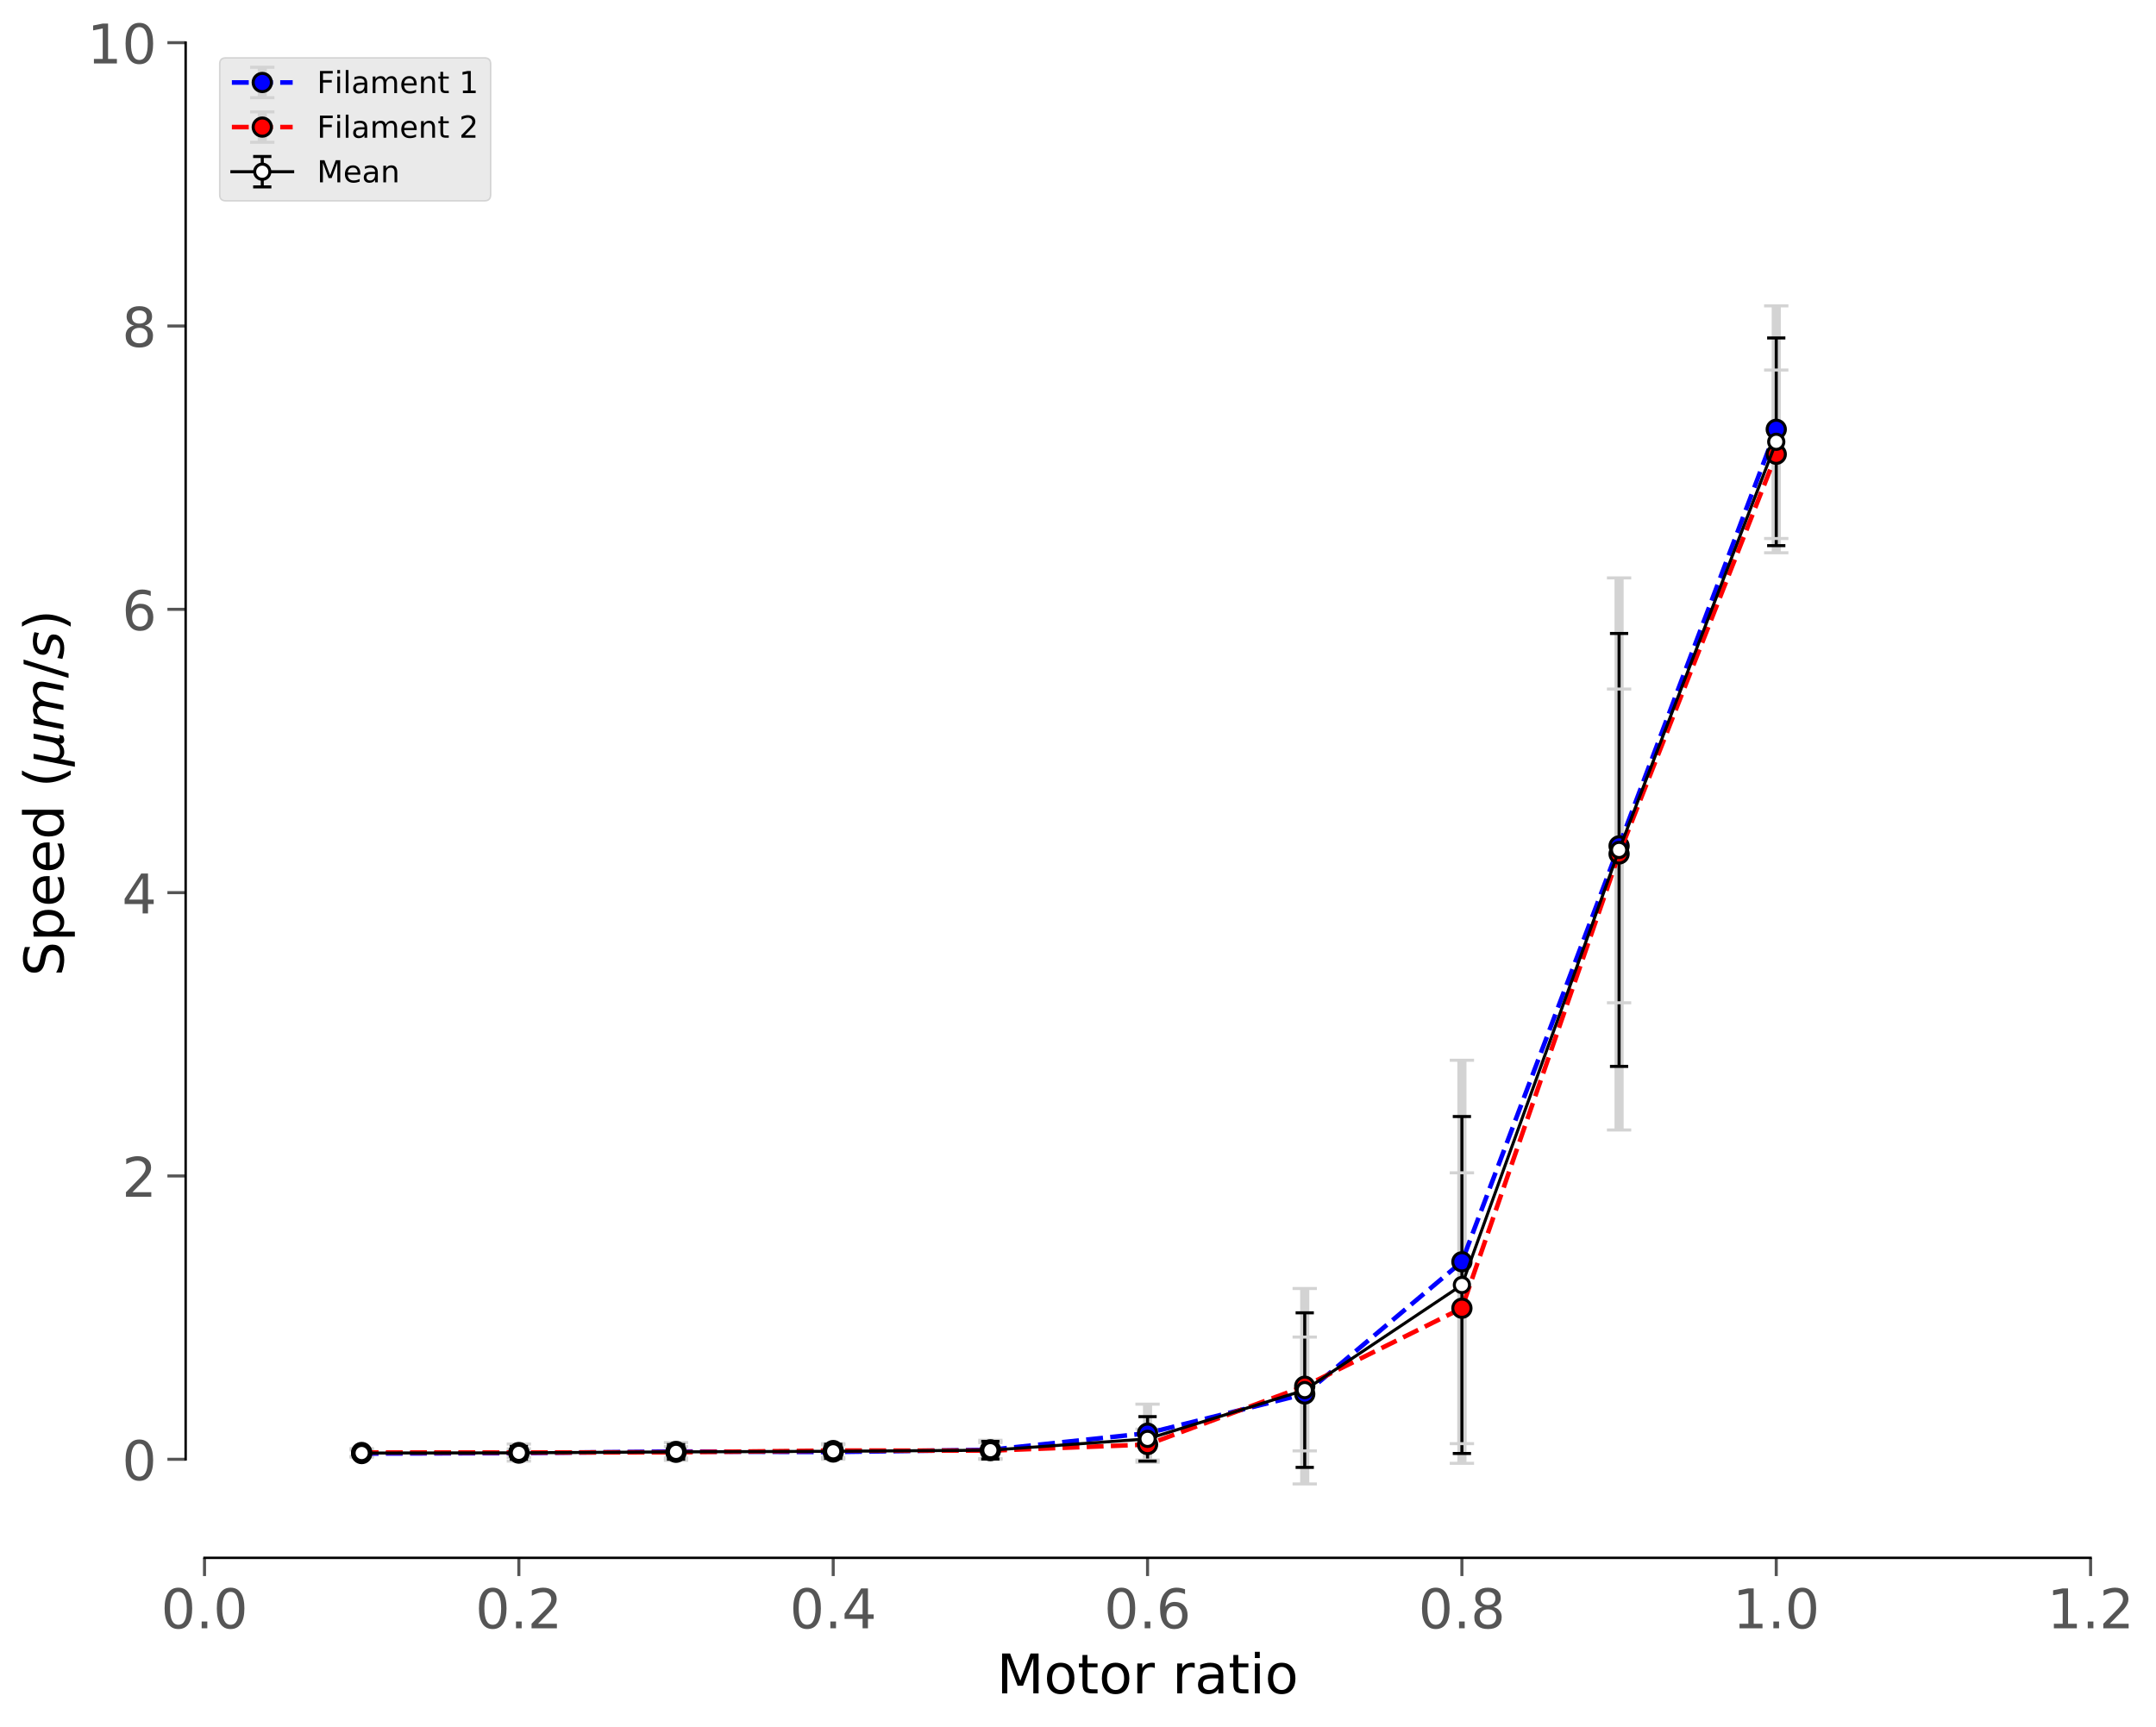 <?xml version="1.0" encoding="utf-8" standalone="no"?>
<!DOCTYPE svg PUBLIC "-//W3C//DTD SVG 1.1//EN"
  "http://www.w3.org/Graphics/SVG/1.1/DTD/svg11.dtd">
<!-- Created with matplotlib (https://matplotlib.org/) -->
<svg height="568.067pt" version="1.1" viewBox="0 0 709.164 568.067" width="709.164pt" xmlns="http://www.w3.org/2000/svg" xmlns:xlink="http://www.w3.org/1999/xlink">
 <defs>
  <style type="text/css">
*{stroke-linecap:butt;stroke-linejoin:round;}
  </style>
 </defs>
 <g id="figure_1">
  <g id="patch_1">
   <path d="M 0 568.067 
L 709.164 568.067 
L 709.164 0 
L 0 0 
z
" style="fill:#ffffff;"/>
  </g>
  <g id="axes_1">
   <g id="patch_2">
    <path d="M 67.269 507.59 
L 687.651 507.59 
L 687.651 14.039 
L 67.269 14.039 
z
" style="fill:#ffffff;"/>
   </g>
   <g id="matplotlib.axis_1">
    <g id="xtick_1">
     <g id="line2d_1">
      <defs>
       <path d="M 0 0 
L 0 6 
" id="m940e27bf1f" style="stroke:#555555;"/>
      </defs>
      <g>
       <use style="fill:#555555;stroke:#555555;" x="67.269" xlink:href="#m940e27bf1f" y="512.525"/>
      </g>
     </g>
     <g id="text_1">
      <!-- 0.0 -->
      <defs>
       <path d="M 31.781 66.406 
Q 24.172 66.406 20.328 58.906 
Q 16.5 51.422 16.5 36.375 
Q 16.5 21.391 20.328 13.891 
Q 24.172 6.391 31.781 6.391 
Q 39.453 6.391 43.281 13.891 
Q 47.125 21.391 47.125 36.375 
Q 47.125 51.422 43.281 58.906 
Q 39.453 66.406 31.781 66.406 
z
M 31.781 74.219 
Q 44.047 74.219 50.516 64.516 
Q 56.984 54.828 56.984 36.375 
Q 56.984 17.969 50.516 8.266 
Q 44.047 -1.422 31.781 -1.422 
Q 19.531 -1.422 13.062 8.266 
Q 6.594 17.969 6.594 36.375 
Q 6.594 54.828 13.062 64.516 
Q 19.531 74.219 31.781 74.219 
z
" id="DejaVuSans-48"/>
       <path d="M 10.688 12.406 
L 21 12.406 
L 21 0 
L 10.688 0 
z
" id="DejaVuSans-46"/>
      </defs>
      <g style="fill:#555555;" transform="translate(52.956 535.702)scale(0.18 -0.18)">
       <use xlink:href="#DejaVuSans-48"/>
       <use x="63.623" xlink:href="#DejaVuSans-46"/>
       <use x="95.41" xlink:href="#DejaVuSans-48"/>
      </g>
     </g>
    </g>
    <g id="xtick_2">
     <g id="line2d_2">
      <g>
       <use style="fill:#555555;stroke:#555555;" x="170.666" xlink:href="#m940e27bf1f" y="512.525"/>
      </g>
     </g>
     <g id="text_2">
      <!-- 0.2 -->
      <defs>
       <path d="M 19.188 8.297 
L 53.609 8.297 
L 53.609 0 
L 7.328 0 
L 7.328 8.297 
Q 12.938 14.109 22.625 23.891 
Q 32.328 33.688 34.812 36.531 
Q 39.547 41.844 41.422 45.531 
Q 43.312 49.219 43.312 52.781 
Q 43.312 58.594 39.234 62.25 
Q 35.156 65.922 28.609 65.922 
Q 23.969 65.922 18.812 64.312 
Q 13.672 62.703 7.812 59.422 
L 7.812 69.391 
Q 13.766 71.781 18.938 73 
Q 24.125 74.219 28.422 74.219 
Q 39.75 74.219 46.484 68.547 
Q 53.219 62.891 53.219 53.422 
Q 53.219 48.922 51.531 44.891 
Q 49.859 40.875 45.406 35.406 
Q 44.188 33.984 37.641 27.219 
Q 31.109 20.453 19.188 8.297 
z
" id="DejaVuSans-50"/>
      </defs>
      <g style="fill:#555555;" transform="translate(156.353 535.702)scale(0.18 -0.18)">
       <use xlink:href="#DejaVuSans-48"/>
       <use x="63.623" xlink:href="#DejaVuSans-46"/>
       <use x="95.41" xlink:href="#DejaVuSans-50"/>
      </g>
     </g>
    </g>
    <g id="xtick_3">
     <g id="line2d_3">
      <g>
       <use style="fill:#555555;stroke:#555555;" x="274.063" xlink:href="#m940e27bf1f" y="512.525"/>
      </g>
     </g>
     <g id="text_3">
      <!-- 0.4 -->
      <defs>
       <path d="M 37.797 64.312 
L 12.891 25.391 
L 37.797 25.391 
z
M 35.203 72.906 
L 47.609 72.906 
L 47.609 25.391 
L 58.016 25.391 
L 58.016 17.188 
L 47.609 17.188 
L 47.609 0 
L 37.797 0 
L 37.797 17.188 
L 4.891 17.188 
L 4.891 26.703 
z
" id="DejaVuSans-52"/>
      </defs>
      <g style="fill:#555555;" transform="translate(259.75 535.702)scale(0.18 -0.18)">
       <use xlink:href="#DejaVuSans-48"/>
       <use x="63.623" xlink:href="#DejaVuSans-46"/>
       <use x="95.41" xlink:href="#DejaVuSans-52"/>
      </g>
     </g>
    </g>
    <g id="xtick_4">
     <g id="line2d_4">
      <g>
       <use style="fill:#555555;stroke:#555555;" x="377.46" xlink:href="#m940e27bf1f" y="512.525"/>
      </g>
     </g>
     <g id="text_4">
      <!-- 0.6 -->
      <defs>
       <path d="M 33.016 40.375 
Q 26.375 40.375 22.484 35.828 
Q 18.609 31.297 18.609 23.391 
Q 18.609 15.531 22.484 10.953 
Q 26.375 6.391 33.016 6.391 
Q 39.656 6.391 43.531 10.953 
Q 47.406 15.531 47.406 23.391 
Q 47.406 31.297 43.531 35.828 
Q 39.656 40.375 33.016 40.375 
z
M 52.594 71.297 
L 52.594 62.312 
Q 48.875 64.062 45.094 64.984 
Q 41.312 65.922 37.594 65.922 
Q 27.828 65.922 22.672 59.328 
Q 17.531 52.734 16.797 39.406 
Q 19.672 43.656 24.016 45.922 
Q 28.375 48.188 33.594 48.188 
Q 44.578 48.188 50.953 41.516 
Q 57.328 34.859 57.328 23.391 
Q 57.328 12.156 50.688 5.359 
Q 44.047 -1.422 33.016 -1.422 
Q 20.359 -1.422 13.672 8.266 
Q 6.984 17.969 6.984 36.375 
Q 6.984 53.656 15.188 63.938 
Q 23.391 74.219 37.203 74.219 
Q 40.922 74.219 44.703 73.484 
Q 48.484 72.75 52.594 71.297 
z
" id="DejaVuSans-54"/>
      </defs>
      <g style="fill:#555555;" transform="translate(363.147 535.702)scale(0.18 -0.18)">
       <use xlink:href="#DejaVuSans-48"/>
       <use x="63.623" xlink:href="#DejaVuSans-46"/>
       <use x="95.41" xlink:href="#DejaVuSans-54"/>
      </g>
     </g>
    </g>
    <g id="xtick_5">
     <g id="line2d_5">
      <g>
       <use style="fill:#555555;stroke:#555555;" x="480.857" xlink:href="#m940e27bf1f" y="512.525"/>
      </g>
     </g>
     <g id="text_5">
      <!-- 0.8 -->
      <defs>
       <path d="M 31.781 34.625 
Q 24.75 34.625 20.719 30.859 
Q 16.703 27.094 16.703 20.516 
Q 16.703 13.922 20.719 10.156 
Q 24.75 6.391 31.781 6.391 
Q 38.812 6.391 42.859 10.172 
Q 46.922 13.969 46.922 20.516 
Q 46.922 27.094 42.891 30.859 
Q 38.875 34.625 31.781 34.625 
z
M 21.922 38.812 
Q 15.578 40.375 12.031 44.719 
Q 8.5 49.078 8.5 55.328 
Q 8.5 64.062 14.719 69.141 
Q 20.953 74.219 31.781 74.219 
Q 42.672 74.219 48.875 69.141 
Q 55.078 64.062 55.078 55.328 
Q 55.078 49.078 51.531 44.719 
Q 48 40.375 41.703 38.812 
Q 48.828 37.156 52.797 32.312 
Q 56.781 27.484 56.781 20.516 
Q 56.781 9.906 50.312 4.234 
Q 43.844 -1.422 31.781 -1.422 
Q 19.734 -1.422 13.25 4.234 
Q 6.781 9.906 6.781 20.516 
Q 6.781 27.484 10.781 32.312 
Q 14.797 37.156 21.922 38.812 
z
M 18.312 54.391 
Q 18.312 48.734 21.844 45.562 
Q 25.391 42.391 31.781 42.391 
Q 38.141 42.391 41.719 45.562 
Q 45.312 48.734 45.312 54.391 
Q 45.312 60.062 41.719 63.234 
Q 38.141 66.406 31.781 66.406 
Q 25.391 66.406 21.844 63.234 
Q 18.312 60.062 18.312 54.391 
z
" id="DejaVuSans-56"/>
      </defs>
      <g style="fill:#555555;" transform="translate(466.544 535.702)scale(0.18 -0.18)">
       <use xlink:href="#DejaVuSans-48"/>
       <use x="63.623" xlink:href="#DejaVuSans-46"/>
       <use x="95.41" xlink:href="#DejaVuSans-56"/>
      </g>
     </g>
    </g>
    <g id="xtick_6">
     <g id="line2d_6">
      <g>
       <use style="fill:#555555;stroke:#555555;" x="584.254" xlink:href="#m940e27bf1f" y="512.525"/>
      </g>
     </g>
     <g id="text_6">
      <!-- 1.0 -->
      <defs>
       <path d="M 12.406 8.297 
L 28.516 8.297 
L 28.516 63.922 
L 10.984 60.406 
L 10.984 69.391 
L 28.422 72.906 
L 38.281 72.906 
L 38.281 8.297 
L 54.391 8.297 
L 54.391 0 
L 12.406 0 
z
" id="DejaVuSans-49"/>
      </defs>
      <g style="fill:#555555;" transform="translate(569.941 535.702)scale(0.18 -0.18)">
       <use xlink:href="#DejaVuSans-49"/>
       <use x="63.623" xlink:href="#DejaVuSans-46"/>
       <use x="95.41" xlink:href="#DejaVuSans-48"/>
      </g>
     </g>
    </g>
    <g id="xtick_7">
     <g id="line2d_7">
      <g>
       <use style="fill:#555555;stroke:#555555;" x="687.651" xlink:href="#m940e27bf1f" y="512.525"/>
      </g>
     </g>
     <g id="text_7">
      <!-- 1.2 -->
      <g style="fill:#555555;" transform="translate(673.339 535.702)scale(0.18 -0.18)">
       <use xlink:href="#DejaVuSans-49"/>
       <use x="63.623" xlink:href="#DejaVuSans-46"/>
       <use x="95.41" xlink:href="#DejaVuSans-50"/>
      </g>
     </g>
    </g>
    <g id="text_8">
     <!-- Motor ratio -->
     <defs>
      <path d="M 9.812 72.906 
L 24.516 72.906 
L 43.109 23.297 
L 61.812 72.906 
L 76.516 72.906 
L 76.516 0 
L 66.891 0 
L 66.891 64.016 
L 48.094 14.016 
L 38.188 14.016 
L 19.391 64.016 
L 19.391 0 
L 9.812 0 
z
" id="DejaVuSans-77"/>
      <path d="M 30.609 48.391 
Q 23.391 48.391 19.188 42.75 
Q 14.984 37.109 14.984 27.297 
Q 14.984 17.484 19.156 11.844 
Q 23.344 6.203 30.609 6.203 
Q 37.797 6.203 41.984 11.859 
Q 46.188 17.531 46.188 27.297 
Q 46.188 37.016 41.984 42.703 
Q 37.797 48.391 30.609 48.391 
z
M 30.609 56 
Q 42.328 56 49.016 48.375 
Q 55.719 40.766 55.719 27.297 
Q 55.719 13.875 49.016 6.219 
Q 42.328 -1.422 30.609 -1.422 
Q 18.844 -1.422 12.172 6.219 
Q 5.516 13.875 5.516 27.297 
Q 5.516 40.766 12.172 48.375 
Q 18.844 56 30.609 56 
z
" id="DejaVuSans-111"/>
      <path d="M 18.312 70.219 
L 18.312 54.688 
L 36.812 54.688 
L 36.812 47.703 
L 18.312 47.703 
L 18.312 18.016 
Q 18.312 11.328 20.141 9.422 
Q 21.969 7.516 27.594 7.516 
L 36.812 7.516 
L 36.812 0 
L 27.594 0 
Q 17.188 0 13.234 3.875 
Q 9.281 7.766 9.281 18.016 
L 9.281 47.703 
L 2.688 47.703 
L 2.688 54.688 
L 9.281 54.688 
L 9.281 70.219 
z
" id="DejaVuSans-116"/>
      <path d="M 41.109 46.297 
Q 39.594 47.172 37.812 47.578 
Q 36.031 48 33.891 48 
Q 26.266 48 22.188 43.047 
Q 18.109 38.094 18.109 28.812 
L 18.109 0 
L 9.078 0 
L 9.078 54.688 
L 18.109 54.688 
L 18.109 46.188 
Q 20.953 51.172 25.484 53.578 
Q 30.031 56 36.531 56 
Q 37.453 56 38.578 55.875 
Q 39.703 55.766 41.062 55.516 
z
" id="DejaVuSans-114"/>
      <path id="DejaVuSans-32"/>
      <path d="M 34.281 27.484 
Q 23.391 27.484 19.188 25 
Q 14.984 22.516 14.984 16.5 
Q 14.984 11.719 18.141 8.906 
Q 21.297 6.109 26.703 6.109 
Q 34.188 6.109 38.703 11.406 
Q 43.219 16.703 43.219 25.484 
L 43.219 27.484 
z
M 52.203 31.203 
L 52.203 0 
L 43.219 0 
L 43.219 8.297 
Q 40.141 3.328 35.547 0.953 
Q 30.953 -1.422 24.312 -1.422 
Q 15.922 -1.422 10.953 3.297 
Q 6 8.016 6 15.922 
Q 6 25.141 12.172 29.828 
Q 18.359 34.516 30.609 34.516 
L 43.219 34.516 
L 43.219 35.406 
Q 43.219 41.609 39.141 45 
Q 35.062 48.391 27.688 48.391 
Q 23 48.391 18.547 47.266 
Q 14.109 46.141 10.016 43.891 
L 10.016 52.203 
Q 14.938 54.109 19.578 55.047 
Q 24.219 56 28.609 56 
Q 40.484 56 46.344 49.844 
Q 52.203 43.703 52.203 31.203 
z
" id="DejaVuSans-97"/>
      <path d="M 9.422 54.688 
L 18.406 54.688 
L 18.406 0 
L 9.422 0 
z
M 9.422 75.984 
L 18.406 75.984 
L 18.406 64.594 
L 9.422 64.594 
z
" id="DejaVuSans-105"/>
     </defs>
     <g transform="translate(327.842 557.123)scale(0.18 -0.18)">
      <use xlink:href="#DejaVuSans-77"/>
      <use x="86.279" xlink:href="#DejaVuSans-111"/>
      <use x="147.461" xlink:href="#DejaVuSans-116"/>
      <use x="186.67" xlink:href="#DejaVuSans-111"/>
      <use x="247.852" xlink:href="#DejaVuSans-114"/>
      <use x="288.965" xlink:href="#DejaVuSans-32"/>
      <use x="320.752" xlink:href="#DejaVuSans-114"/>
      <use x="361.865" xlink:href="#DejaVuSans-97"/>
      <use x="423.145" xlink:href="#DejaVuSans-116"/>
      <use x="462.354" xlink:href="#DejaVuSans-105"/>
      <use x="490.137" xlink:href="#DejaVuSans-111"/>
     </g>
    </g>
   </g>
   <g id="matplotlib.axis_2">
    <g id="ytick_1">
     <g id="line2d_8">
      <defs>
       <path d="M 0 0 
L -6 0 
" id="m6c052125c8" style="stroke:#555555;"/>
      </defs>
      <g>
       <use style="fill:#555555;stroke:#555555;" x="61.065" xlink:href="#m6c052125c8" y="480.112"/>
      </g>
     </g>
     <g id="text_9">
      <!-- 0 -->
      <g style="fill:#555555;" transform="translate(40.112 486.951)scale(0.18 -0.18)">
       <use xlink:href="#DejaVuSans-48"/>
      </g>
     </g>
    </g>
    <g id="ytick_2">
     <g id="line2d_9">
      <g>
       <use style="fill:#555555;stroke:#555555;" x="61.065" xlink:href="#m6c052125c8" y="386.898"/>
      </g>
     </g>
     <g id="text_10">
      <!-- 2 -->
      <g style="fill:#555555;" transform="translate(40.112 393.736)scale(0.18 -0.18)">
       <use xlink:href="#DejaVuSans-50"/>
      </g>
     </g>
    </g>
    <g id="ytick_3">
     <g id="line2d_10">
      <g>
       <use style="fill:#555555;stroke:#555555;" x="61.065" xlink:href="#m6c052125c8" y="293.683"/>
      </g>
     </g>
     <g id="text_11">
      <!-- 4 -->
      <g style="fill:#555555;" transform="translate(40.112 300.521)scale(0.18 -0.18)">
       <use xlink:href="#DejaVuSans-52"/>
      </g>
     </g>
    </g>
    <g id="ytick_4">
     <g id="line2d_11">
      <g>
       <use style="fill:#555555;stroke:#555555;" x="61.065" xlink:href="#m6c052125c8" y="200.468"/>
      </g>
     </g>
     <g id="text_12">
      <!-- 6 -->
      <g style="fill:#555555;" transform="translate(40.112 207.307)scale(0.18 -0.18)">
       <use xlink:href="#DejaVuSans-54"/>
      </g>
     </g>
    </g>
    <g id="ytick_5">
     <g id="line2d_12">
      <g>
       <use style="fill:#555555;stroke:#555555;" x="61.065" xlink:href="#m6c052125c8" y="107.253"/>
      </g>
     </g>
     <g id="text_13">
      <!-- 8 -->
      <g style="fill:#555555;" transform="translate(40.112 114.092)scale(0.18 -0.18)">
       <use xlink:href="#DejaVuSans-56"/>
      </g>
     </g>
    </g>
    <g id="ytick_6">
     <g id="line2d_13">
      <g>
       <use style="fill:#555555;stroke:#555555;" x="61.065" xlink:href="#m6c052125c8" y="14.039"/>
      </g>
     </g>
     <g id="text_14">
      <!-- 10 -->
      <g style="fill:#555555;" transform="translate(28.66 20.877)scale(0.18 -0.18)">
       <use xlink:href="#DejaVuSans-49"/>
       <use x="63.623" xlink:href="#DejaVuSans-48"/>
      </g>
     </g>
    </g>
    <g id="text_15">
     <!-- Speed ($\mu m/s$) -->
     <defs>
      <path d="M 53.516 70.516 
L 53.516 60.891 
Q 47.906 63.578 42.922 64.891 
Q 37.938 66.219 33.297 66.219 
Q 25.25 66.219 20.875 63.094 
Q 16.5 59.969 16.5 54.203 
Q 16.5 49.359 19.406 46.891 
Q 22.312 44.438 30.422 42.922 
L 36.375 41.703 
Q 47.406 39.594 52.656 34.297 
Q 57.906 29 57.906 20.125 
Q 57.906 9.516 50.797 4.047 
Q 43.703 -1.422 29.984 -1.422 
Q 24.812 -1.422 18.969 -0.25 
Q 13.141 0.922 6.891 3.219 
L 6.891 13.375 
Q 12.891 10.016 18.656 8.297 
Q 24.422 6.594 29.984 6.594 
Q 38.422 6.594 43.016 9.906 
Q 47.609 13.234 47.609 19.391 
Q 47.609 24.75 44.312 27.781 
Q 41.016 30.812 33.5 32.328 
L 27.484 33.5 
Q 16.453 35.688 11.516 40.375 
Q 6.594 45.062 6.594 53.422 
Q 6.594 63.094 13.406 68.656 
Q 20.219 74.219 32.172 74.219 
Q 37.312 74.219 42.625 73.281 
Q 47.953 72.359 53.516 70.516 
z
" id="DejaVuSans-83"/>
      <path d="M 18.109 8.203 
L 18.109 -20.797 
L 9.078 -20.797 
L 9.078 54.688 
L 18.109 54.688 
L 18.109 46.391 
Q 20.953 51.266 25.266 53.625 
Q 29.594 56 35.594 56 
Q 45.562 56 51.781 48.094 
Q 58.016 40.188 58.016 27.297 
Q 58.016 14.406 51.781 6.484 
Q 45.562 -1.422 35.594 -1.422 
Q 29.594 -1.422 25.266 0.953 
Q 20.953 3.328 18.109 8.203 
z
M 48.688 27.297 
Q 48.688 37.203 44.609 42.844 
Q 40.531 48.484 33.406 48.484 
Q 26.266 48.484 22.188 42.844 
Q 18.109 37.203 18.109 27.297 
Q 18.109 17.391 22.188 11.75 
Q 26.266 6.109 33.406 6.109 
Q 40.531 6.109 44.609 11.75 
Q 48.688 17.391 48.688 27.297 
z
" id="DejaVuSans-112"/>
      <path d="M 56.203 29.594 
L 56.203 25.203 
L 14.891 25.203 
Q 15.484 15.922 20.484 11.062 
Q 25.484 6.203 34.422 6.203 
Q 39.594 6.203 44.453 7.469 
Q 49.312 8.734 54.109 11.281 
L 54.109 2.781 
Q 49.266 0.734 44.188 -0.344 
Q 39.109 -1.422 33.891 -1.422 
Q 20.797 -1.422 13.156 6.188 
Q 5.516 13.812 5.516 26.812 
Q 5.516 40.234 12.766 48.109 
Q 20.016 56 32.328 56 
Q 43.359 56 49.781 48.891 
Q 56.203 41.797 56.203 29.594 
z
M 47.219 32.234 
Q 47.125 39.594 43.094 43.984 
Q 39.062 48.391 32.422 48.391 
Q 24.906 48.391 20.391 44.141 
Q 15.875 39.891 15.188 32.172 
z
" id="DejaVuSans-101"/>
      <path d="M 45.406 46.391 
L 45.406 75.984 
L 54.391 75.984 
L 54.391 0 
L 45.406 0 
L 45.406 8.203 
Q 42.578 3.328 38.25 0.953 
Q 33.938 -1.422 27.875 -1.422 
Q 17.969 -1.422 11.734 6.484 
Q 5.516 14.406 5.516 27.297 
Q 5.516 40.188 11.734 48.094 
Q 17.969 56 27.875 56 
Q 33.938 56 38.25 53.625 
Q 42.578 51.266 45.406 46.391 
z
M 14.797 27.297 
Q 14.797 17.391 18.875 11.75 
Q 22.953 6.109 30.078 6.109 
Q 37.203 6.109 41.297 11.75 
Q 45.406 17.391 45.406 27.297 
Q 45.406 37.203 41.297 42.844 
Q 37.203 48.484 30.078 48.484 
Q 22.953 48.484 18.875 42.844 
Q 14.797 37.203 14.797 27.297 
z
" id="DejaVuSans-100"/>
      <path d="M 31 75.875 
Q 24.469 64.656 21.281 53.656 
Q 18.109 42.672 18.109 31.391 
Q 18.109 20.125 21.312 9.062 
Q 24.516 -2 31 -13.188 
L 23.188 -13.188 
Q 15.875 -1.703 12.234 9.375 
Q 8.594 20.453 8.594 31.391 
Q 8.594 42.281 12.203 53.312 
Q 15.828 64.359 23.188 75.875 
z
" id="DejaVuSans-40"/>
      <path d="M -1.312 -20.797 
L 13.375 54.688 
L 22.406 54.688 
L 15.766 20.656 
Q 15.578 19.625 15.422 18.359 
Q 15.281 17.094 15.281 15.828 
Q 15.281 11.281 18.141 8.828 
Q 21 6.391 26.312 6.391 
Q 33.547 6.391 37.984 10.484 
Q 42.438 14.594 44 22.797 
L 50.203 54.688 
L 59.188 54.688 
L 51.031 12.641 
Q 50.828 11.719 50.75 11.031 
Q 50.688 10.359 50.688 9.812 
Q 50.688 8.297 51.297 7.594 
Q 51.906 6.891 53.219 6.891 
Q 53.719 6.891 54.562 7.125 
Q 55.422 7.375 56.984 8.016 
L 55.609 0.781 
Q 53.469 -0.297 51.516 -0.859 
Q 49.562 -1.422 47.703 -1.422 
Q 44.484 -1.422 42.656 0.625 
Q 40.828 2.688 40.828 6.297 
Q 38.094 2.391 34.297 0.484 
Q 30.516 -1.422 25.391 -1.422 
Q 20.844 -1.422 17.453 0.672 
Q 14.062 2.781 12.984 6.203 
L 7.719 -20.797 
z
" id="DejaVuSans-Oblique-956"/>
      <path d="M 89.797 33.016 
L 83.406 0 
L 74.422 0 
L 80.719 32.719 
Q 81.109 34.812 81.297 36.328 
Q 81.5 37.844 81.5 38.922 
Q 81.5 43.312 79.047 45.75 
Q 76.609 48.188 72.219 48.188 
Q 65.672 48.188 60.547 43.281 
Q 55.422 38.375 53.906 30.516 
L 47.906 0 
L 38.922 0 
L 45.312 32.719 
Q 45.703 34.516 45.891 36.047 
Q 46.094 37.594 46.094 38.812 
Q 46.094 43.266 43.656 45.719 
Q 41.219 48.188 36.922 48.188 
Q 30.281 48.188 25.141 43.281 
Q 20.016 38.375 18.5 30.516 
L 12.5 0 
L 3.516 0 
L 14.203 54.688 
L 23.188 54.688 
L 21.484 46.188 
Q 25.141 50.984 30.047 53.484 
Q 34.969 56 40.578 56 
Q 46.531 56 50.359 52.875 
Q 54.203 49.75 54.984 44.188 
Q 59.078 49.953 64.469 52.969 
Q 69.875 56 75.875 56 
Q 82.906 56 86.734 51.953 
Q 90.578 47.906 90.578 40.484 
Q 90.578 38.875 90.375 36.938 
Q 90.188 35.016 89.797 33.016 
z
" id="DejaVuSans-Oblique-109"/>
      <path d="M 25.391 72.906 
L 33.688 72.906 
L 8.297 -9.281 
L 0 -9.281 
z
" id="DejaVuSans-47"/>
      <path d="M 50 53.078 
L 48.297 44.578 
Q 44.734 46.531 40.766 47.5 
Q 36.812 48.484 32.625 48.484 
Q 25.531 48.484 21.453 46.062 
Q 17.391 43.656 17.391 39.5 
Q 17.391 34.672 26.859 32.078 
Q 27.594 31.891 27.938 31.781 
L 30.812 30.906 
Q 39.797 28.422 42.797 25.688 
Q 45.797 22.953 45.797 18.219 
Q 45.797 9.516 38.891 4.047 
Q 31.984 -1.422 20.797 -1.422 
Q 16.453 -1.422 11.672 -0.578 
Q 6.891 0.25 1.125 2 
L 2.875 11.281 
Q 7.812 8.734 12.594 7.422 
Q 17.391 6.109 21.781 6.109 
Q 28.375 6.109 32.5 8.938 
Q 36.625 11.766 36.625 16.109 
Q 36.625 20.797 25.781 23.688 
L 24.859 23.922 
L 21.781 24.703 
Q 14.938 26.516 11.766 29.469 
Q 8.594 32.422 8.594 37.016 
Q 8.594 45.75 15.156 50.875 
Q 21.734 56 33.016 56 
Q 37.453 56 41.672 55.266 
Q 45.906 54.547 50 53.078 
z
" id="DejaVuSans-Oblique-115"/>
      <path d="M 8.016 75.875 
L 15.828 75.875 
Q 23.141 64.359 26.781 53.312 
Q 30.422 42.281 30.422 31.391 
Q 30.422 20.453 26.781 9.375 
Q 23.141 -1.703 15.828 -13.188 
L 8.016 -13.188 
Q 14.5 -2 17.703 9.062 
Q 20.906 20.125 20.906 31.391 
Q 20.906 42.672 17.703 53.656 
Q 14.5 64.656 8.016 75.875 
z
" id="DejaVuSans-41"/>
     </defs>
     <g transform="translate(20.88 321.204)rotate(-90)scale(0.18 -0.18)">
      <use transform="translate(0 0.016)" xlink:href="#DejaVuSans-83"/>
      <use transform="translate(63.477 0.016)" xlink:href="#DejaVuSans-112"/>
      <use transform="translate(126.953 0.016)" xlink:href="#DejaVuSans-101"/>
      <use transform="translate(188.477 0.016)" xlink:href="#DejaVuSans-101"/>
      <use transform="translate(250 0.016)" xlink:href="#DejaVuSans-100"/>
      <use transform="translate(313.477 0.016)" xlink:href="#DejaVuSans-32"/>
      <use transform="translate(345.264 0.016)" xlink:href="#DejaVuSans-40"/>
      <use transform="translate(384.277 0.016)" xlink:href="#DejaVuSans-Oblique-956"/>
      <use transform="translate(447.9 0.016)" xlink:href="#DejaVuSans-Oblique-109"/>
      <use transform="translate(545.312 0.016)" xlink:href="#DejaVuSans-47"/>
      <use transform="translate(579.004 0.016)" xlink:href="#DejaVuSans-Oblique-115"/>
      <use transform="translate(631.104 0.016)" xlink:href="#DejaVuSans-41"/>
     </g>
    </g>
   </g>
   <g id="LineCollection_1">
    <path clip-path="url(#p03e801aa11)" d="M 118.967 479.412 
L 118.967 477.027 
" style="fill:none;stroke:#d3d3d3;stroke-width:3;"/>
    <path clip-path="url(#p03e801aa11)" d="M 170.666 479.481 
L 170.666 476.662 
" style="fill:none;stroke:#d3d3d3;stroke-width:3;"/>
    <path clip-path="url(#p03e801aa11)" d="M 222.364 480.471 
L 222.364 474.599 
" style="fill:none;stroke:#d3d3d3;stroke-width:3;"/>
    <path clip-path="url(#p03e801aa11)" d="M 274.063 480.08 
L 274.063 475.347 
" style="fill:none;stroke:#d3d3d3;stroke-width:3;"/>
    <path clip-path="url(#p03e801aa11)" d="M 325.762 480.129 
L 325.762 473.841 
" style="fill:none;stroke:#d3d3d3;stroke-width:3;"/>
    <path clip-path="url(#p03e801aa11)" d="M 377.46 481.076 
L 377.46 461.968 
" style="fill:none;stroke:#d3d3d3;stroke-width:3;"/>
    <path clip-path="url(#p03e801aa11)" d="M 429.159 477.34 
L 429.159 439.904 
" style="fill:none;stroke:#d3d3d3;stroke-width:3;"/>
    <path clip-path="url(#p03e801aa11)" d="M 480.857 481.431 
L 480.857 348.827 
" style="fill:none;stroke:#d3d3d3;stroke-width:3;"/>
    <path clip-path="url(#p03e801aa11)" d="M 532.556 329.92 
L 532.556 226.702 
" style="fill:none;stroke:#d3d3d3;stroke-width:3;"/>
    <path clip-path="url(#p03e801aa11)" d="M 584.254 181.852 
L 584.254 100.636 
" style="fill:none;stroke:#d3d3d3;stroke-width:3;"/>
   </g>
   <g id="LineCollection_2">
    <path clip-path="url(#p03e801aa11)" d="M 118.967 479.17 
L 118.967 476.58 
" style="fill:none;stroke:#d3d3d3;stroke-width:3;"/>
    <path clip-path="url(#p03e801aa11)" d="M 170.666 480.686 
L 170.666 475.088 
" style="fill:none;stroke:#d3d3d3;stroke-width:3;"/>
    <path clip-path="url(#p03e801aa11)" d="M 222.364 479.659 
L 222.364 475.94 
" style="fill:none;stroke:#d3d3d3;stroke-width:3;"/>
    <path clip-path="url(#p03e801aa11)" d="M 274.063 479.497 
L 274.063 474.974 
" style="fill:none;stroke:#d3d3d3;stroke-width:3;"/>
    <path clip-path="url(#p03e801aa11)" d="M 325.762 479.899 
L 325.762 474.612 
" style="fill:none;stroke:#d3d3d3;stroke-width:3;"/>
    <path clip-path="url(#p03e801aa11)" d="M 377.46 480.34 
L 377.46 470.166 
" style="fill:none;stroke:#d3d3d3;stroke-width:3;"/>
    <path clip-path="url(#p03e801aa11)" d="M 429.159 488.211 
L 429.159 423.921 
" style="fill:none;stroke:#d3d3d3;stroke-width:3;"/>
    <path clip-path="url(#p03e801aa11)" d="M 480.857 474.954 
L 480.857 385.856 
" style="fill:none;stroke:#d3d3d3;stroke-width:3;"/>
    <path clip-path="url(#p03e801aa11)" d="M 532.556 371.77 
L 532.556 190.132 
" style="fill:none;stroke:#d3d3d3;stroke-width:3;"/>
    <path clip-path="url(#p03e801aa11)" d="M 584.254 177.174 
L 584.254 121.736 
" style="fill:none;stroke:#d3d3d3;stroke-width:3;"/>
   </g>
   <g id="LineCollection_3">
    <path clip-path="url(#p03e801aa11)" d="M 118.967 479.291 
L 118.967 476.803 
" style="fill:none;stroke:#000000;"/>
    <path clip-path="url(#p03e801aa11)" d="M 170.666 480.084 
L 170.666 475.875 
" style="fill:none;stroke:#000000;"/>
    <path clip-path="url(#p03e801aa11)" d="M 222.364 480.065 
L 222.364 475.27 
" style="fill:none;stroke:#000000;"/>
    <path clip-path="url(#p03e801aa11)" d="M 274.063 479.789 
L 274.063 475.16 
" style="fill:none;stroke:#000000;"/>
    <path clip-path="url(#p03e801aa11)" d="M 325.762 480.014 
L 325.762 474.227 
" style="fill:none;stroke:#000000;"/>
    <path clip-path="url(#p03e801aa11)" d="M 377.46 480.708 
L 377.46 466.067 
" style="fill:none;stroke:#000000;"/>
    <path clip-path="url(#p03e801aa11)" d="M 429.159 482.776 
L 429.159 431.913 
" style="fill:none;stroke:#000000;"/>
    <path clip-path="url(#p03e801aa11)" d="M 480.857 478.192 
L 480.857 367.341 
" style="fill:none;stroke:#000000;"/>
    <path clip-path="url(#p03e801aa11)" d="M 532.556 350.845 
L 532.556 208.417 
" style="fill:none;stroke:#000000;"/>
    <path clip-path="url(#p03e801aa11)" d="M 584.254 179.513 
L 584.254 111.186 
" style="fill:none;stroke:#000000;"/>
   </g>
   <g id="line2d_14">
    <defs>
     <path d="M 4 0 
L -4 -0 
" id="ma69750959b" style="stroke:#d3d3d3;"/>
    </defs>
    <g clip-path="url(#p03e801aa11)">
     <use style="fill:#d3d3d3;stroke:#d3d3d3;" x="118.967" xlink:href="#ma69750959b" y="479.412"/>
     <use style="fill:#d3d3d3;stroke:#d3d3d3;" x="170.666" xlink:href="#ma69750959b" y="479.481"/>
     <use style="fill:#d3d3d3;stroke:#d3d3d3;" x="222.364" xlink:href="#ma69750959b" y="480.471"/>
     <use style="fill:#d3d3d3;stroke:#d3d3d3;" x="274.063" xlink:href="#ma69750959b" y="480.08"/>
     <use style="fill:#d3d3d3;stroke:#d3d3d3;" x="325.762" xlink:href="#ma69750959b" y="480.129"/>
     <use style="fill:#d3d3d3;stroke:#d3d3d3;" x="377.46" xlink:href="#ma69750959b" y="481.076"/>
     <use style="fill:#d3d3d3;stroke:#d3d3d3;" x="429.159" xlink:href="#ma69750959b" y="477.34"/>
     <use style="fill:#d3d3d3;stroke:#d3d3d3;" x="480.857" xlink:href="#ma69750959b" y="481.431"/>
     <use style="fill:#d3d3d3;stroke:#d3d3d3;" x="532.556" xlink:href="#ma69750959b" y="329.92"/>
     <use style="fill:#d3d3d3;stroke:#d3d3d3;" x="584.254" xlink:href="#ma69750959b" y="181.852"/>
    </g>
   </g>
   <g id="line2d_15">
    <g clip-path="url(#p03e801aa11)">
     <use style="fill:#d3d3d3;stroke:#d3d3d3;" x="118.967" xlink:href="#ma69750959b" y="477.027"/>
     <use style="fill:#d3d3d3;stroke:#d3d3d3;" x="170.666" xlink:href="#ma69750959b" y="476.662"/>
     <use style="fill:#d3d3d3;stroke:#d3d3d3;" x="222.364" xlink:href="#ma69750959b" y="474.599"/>
     <use style="fill:#d3d3d3;stroke:#d3d3d3;" x="274.063" xlink:href="#ma69750959b" y="475.347"/>
     <use style="fill:#d3d3d3;stroke:#d3d3d3;" x="325.762" xlink:href="#ma69750959b" y="473.841"/>
     <use style="fill:#d3d3d3;stroke:#d3d3d3;" x="377.46" xlink:href="#ma69750959b" y="461.968"/>
     <use style="fill:#d3d3d3;stroke:#d3d3d3;" x="429.159" xlink:href="#ma69750959b" y="439.904"/>
     <use style="fill:#d3d3d3;stroke:#d3d3d3;" x="480.857" xlink:href="#ma69750959b" y="348.827"/>
     <use style="fill:#d3d3d3;stroke:#d3d3d3;" x="532.556" xlink:href="#ma69750959b" y="226.702"/>
     <use style="fill:#d3d3d3;stroke:#d3d3d3;" x="584.254" xlink:href="#ma69750959b" y="100.636"/>
    </g>
   </g>
   <g id="line2d_16">
    <g clip-path="url(#p03e801aa11)">
     <use style="fill:#d3d3d3;stroke:#d3d3d3;" x="118.967" xlink:href="#ma69750959b" y="479.17"/>
     <use style="fill:#d3d3d3;stroke:#d3d3d3;" x="170.666" xlink:href="#ma69750959b" y="480.686"/>
     <use style="fill:#d3d3d3;stroke:#d3d3d3;" x="222.364" xlink:href="#ma69750959b" y="479.659"/>
     <use style="fill:#d3d3d3;stroke:#d3d3d3;" x="274.063" xlink:href="#ma69750959b" y="479.497"/>
     <use style="fill:#d3d3d3;stroke:#d3d3d3;" x="325.762" xlink:href="#ma69750959b" y="479.899"/>
     <use style="fill:#d3d3d3;stroke:#d3d3d3;" x="377.46" xlink:href="#ma69750959b" y="480.34"/>
     <use style="fill:#d3d3d3;stroke:#d3d3d3;" x="429.159" xlink:href="#ma69750959b" y="488.211"/>
     <use style="fill:#d3d3d3;stroke:#d3d3d3;" x="480.857" xlink:href="#ma69750959b" y="474.954"/>
     <use style="fill:#d3d3d3;stroke:#d3d3d3;" x="532.556" xlink:href="#ma69750959b" y="371.77"/>
     <use style="fill:#d3d3d3;stroke:#d3d3d3;" x="584.254" xlink:href="#ma69750959b" y="177.174"/>
    </g>
   </g>
   <g id="line2d_17">
    <g clip-path="url(#p03e801aa11)">
     <use style="fill:#d3d3d3;stroke:#d3d3d3;" x="118.967" xlink:href="#ma69750959b" y="476.58"/>
     <use style="fill:#d3d3d3;stroke:#d3d3d3;" x="170.666" xlink:href="#ma69750959b" y="475.088"/>
     <use style="fill:#d3d3d3;stroke:#d3d3d3;" x="222.364" xlink:href="#ma69750959b" y="475.94"/>
     <use style="fill:#d3d3d3;stroke:#d3d3d3;" x="274.063" xlink:href="#ma69750959b" y="474.974"/>
     <use style="fill:#d3d3d3;stroke:#d3d3d3;" x="325.762" xlink:href="#ma69750959b" y="474.612"/>
     <use style="fill:#d3d3d3;stroke:#d3d3d3;" x="377.46" xlink:href="#ma69750959b" y="470.166"/>
     <use style="fill:#d3d3d3;stroke:#d3d3d3;" x="429.159" xlink:href="#ma69750959b" y="423.921"/>
     <use style="fill:#d3d3d3;stroke:#d3d3d3;" x="480.857" xlink:href="#ma69750959b" y="385.856"/>
     <use style="fill:#d3d3d3;stroke:#d3d3d3;" x="532.556" xlink:href="#ma69750959b" y="190.132"/>
     <use style="fill:#d3d3d3;stroke:#d3d3d3;" x="584.254" xlink:href="#ma69750959b" y="121.736"/>
    </g>
   </g>
   <g id="line2d_18">
    <defs>
     <path d="M 3 0 
L -3 -0 
" id="m3df771f51b" style="stroke:#000000;"/>
    </defs>
    <g clip-path="url(#p03e801aa11)">
     <use style="stroke:#000000;" x="118.967" xlink:href="#m3df771f51b" y="479.291"/>
     <use style="stroke:#000000;" x="170.666" xlink:href="#m3df771f51b" y="480.084"/>
     <use style="stroke:#000000;" x="222.364" xlink:href="#m3df771f51b" y="480.065"/>
     <use style="stroke:#000000;" x="274.063" xlink:href="#m3df771f51b" y="479.789"/>
     <use style="stroke:#000000;" x="325.762" xlink:href="#m3df771f51b" y="480.014"/>
     <use style="stroke:#000000;" x="377.46" xlink:href="#m3df771f51b" y="480.708"/>
     <use style="stroke:#000000;" x="429.159" xlink:href="#m3df771f51b" y="482.776"/>
     <use style="stroke:#000000;" x="480.857" xlink:href="#m3df771f51b" y="478.192"/>
     <use style="stroke:#000000;" x="532.556" xlink:href="#m3df771f51b" y="350.845"/>
     <use style="stroke:#000000;" x="584.254" xlink:href="#m3df771f51b" y="179.513"/>
    </g>
   </g>
   <g id="line2d_19">
    <g clip-path="url(#p03e801aa11)">
     <use style="stroke:#000000;" x="118.967" xlink:href="#m3df771f51b" y="476.803"/>
     <use style="stroke:#000000;" x="170.666" xlink:href="#m3df771f51b" y="475.875"/>
     <use style="stroke:#000000;" x="222.364" xlink:href="#m3df771f51b" y="475.27"/>
     <use style="stroke:#000000;" x="274.063" xlink:href="#m3df771f51b" y="475.16"/>
     <use style="stroke:#000000;" x="325.762" xlink:href="#m3df771f51b" y="474.227"/>
     <use style="stroke:#000000;" x="377.46" xlink:href="#m3df771f51b" y="466.067"/>
     <use style="stroke:#000000;" x="429.159" xlink:href="#m3df771f51b" y="431.913"/>
     <use style="stroke:#000000;" x="480.857" xlink:href="#m3df771f51b" y="367.341"/>
     <use style="stroke:#000000;" x="532.556" xlink:href="#m3df771f51b" y="208.417"/>
     <use style="stroke:#000000;" x="584.254" xlink:href="#m3df771f51b" y="111.186"/>
    </g>
   </g>
   <g id="line2d_20">
    <path clip-path="url(#p03e801aa11)" d="M 118.967 478.219 
L 170.666 478.072 
L 222.364 477.535 
L 274.063 477.714 
L 325.762 476.985 
L 377.46 471.522 
L 429.159 458.622 
L 480.857 415.129 
L 532.556 278.311 
L 584.254 141.244 
" style="fill:none;stroke:#0000ff;stroke-dasharray:5.55,2.4;stroke-dashoffset:0;stroke-width:1.5;"/>
    <defs>
     <path d="M 0 3 
C 0.796 3 1.559 2.684 2.121 2.121 
C 2.684 1.559 3 0.796 3 0 
C 3 -0.796 2.684 -1.559 2.121 -2.121 
C 1.559 -2.684 0.796 -3 0 -3 
C -0.796 -3 -1.559 -2.684 -2.121 -2.121 
C -2.684 -1.559 -3 -0.796 -3 0 
C -3 0.796 -2.684 1.559 -2.121 2.121 
C -1.559 2.684 -0.796 3 0 3 
z
" id="meaff2927aa" style="stroke:#000000;"/>
    </defs>
    <g clip-path="url(#p03e801aa11)">
     <use style="fill:#0000ff;stroke:#000000;" x="118.967" xlink:href="#meaff2927aa" y="478.219"/>
     <use style="fill:#0000ff;stroke:#000000;" x="170.666" xlink:href="#meaff2927aa" y="478.072"/>
     <use style="fill:#0000ff;stroke:#000000;" x="222.364" xlink:href="#meaff2927aa" y="477.535"/>
     <use style="fill:#0000ff;stroke:#000000;" x="274.063" xlink:href="#meaff2927aa" y="477.714"/>
     <use style="fill:#0000ff;stroke:#000000;" x="325.762" xlink:href="#meaff2927aa" y="476.985"/>
     <use style="fill:#0000ff;stroke:#000000;" x="377.46" xlink:href="#meaff2927aa" y="471.522"/>
     <use style="fill:#0000ff;stroke:#000000;" x="429.159" xlink:href="#meaff2927aa" y="458.622"/>
     <use style="fill:#0000ff;stroke:#000000;" x="480.857" xlink:href="#meaff2927aa" y="415.129"/>
     <use style="fill:#0000ff;stroke:#000000;" x="532.556" xlink:href="#meaff2927aa" y="278.311"/>
     <use style="fill:#0000ff;stroke:#000000;" x="584.254" xlink:href="#meaff2927aa" y="141.244"/>
    </g>
   </g>
   <g id="line2d_21">
    <path clip-path="url(#p03e801aa11)" d="M 118.967 477.875 
L 170.666 477.887 
L 222.364 477.8 
L 274.063 477.235 
L 325.762 477.256 
L 377.46 475.253 
L 429.159 456.066 
L 480.857 430.405 
L 532.556 280.951 
L 584.254 149.455 
" style="fill:none;stroke:#ff0000;stroke-dasharray:5.55,2.4;stroke-dashoffset:0;stroke-width:1.5;"/>
    <defs>
     <path d="M 0 3 
C 0.796 3 1.559 2.684 2.121 2.121 
C 2.684 1.559 3 0.796 3 0 
C 3 -0.796 2.684 -1.559 2.121 -2.121 
C 1.559 -2.684 0.796 -3 0 -3 
C -0.796 -3 -1.559 -2.684 -2.121 -2.121 
C -2.684 -1.559 -3 -0.796 -3 0 
C -3 0.796 -2.684 1.559 -2.121 2.121 
C -1.559 2.684 -0.796 3 0 3 
z
" id="m0b1f517e01" style="stroke:#000000;"/>
    </defs>
    <g clip-path="url(#p03e801aa11)">
     <use style="fill:#ff0000;stroke:#000000;" x="118.967" xlink:href="#m0b1f517e01" y="477.875"/>
     <use style="fill:#ff0000;stroke:#000000;" x="170.666" xlink:href="#m0b1f517e01" y="477.887"/>
     <use style="fill:#ff0000;stroke:#000000;" x="222.364" xlink:href="#m0b1f517e01" y="477.8"/>
     <use style="fill:#ff0000;stroke:#000000;" x="274.063" xlink:href="#m0b1f517e01" y="477.235"/>
     <use style="fill:#ff0000;stroke:#000000;" x="325.762" xlink:href="#m0b1f517e01" y="477.256"/>
     <use style="fill:#ff0000;stroke:#000000;" x="377.46" xlink:href="#m0b1f517e01" y="475.253"/>
     <use style="fill:#ff0000;stroke:#000000;" x="429.159" xlink:href="#m0b1f517e01" y="456.066"/>
     <use style="fill:#ff0000;stroke:#000000;" x="480.857" xlink:href="#m0b1f517e01" y="430.405"/>
     <use style="fill:#ff0000;stroke:#000000;" x="532.556" xlink:href="#m0b1f517e01" y="280.951"/>
     <use style="fill:#ff0000;stroke:#000000;" x="584.254" xlink:href="#m0b1f517e01" y="149.455"/>
    </g>
   </g>
   <g id="line2d_22">
    <path clip-path="url(#p03e801aa11)" d="M 118.967 478.047 
L 170.666 477.979 
L 222.364 477.667 
L 274.063 477.475 
L 325.762 477.12 
L 377.46 473.388 
L 429.159 457.344 
L 480.857 422.767 
L 532.556 279.631 
L 584.254 145.349 
" style="fill:none;stroke:#000000;stroke-linecap:square;"/>
    <defs>
     <path d="M 0 2.5 
C 0.663 2.5 1.299 2.237 1.768 1.768 
C 2.237 1.299 2.5 0.663 2.5 0 
C 2.5 -0.663 2.237 -1.299 1.768 -1.768 
C 1.299 -2.237 0.663 -2.5 0 -2.5 
C -0.663 -2.5 -1.299 -2.237 -1.768 -1.768 
C -2.237 -1.299 -2.5 -0.663 -2.5 0 
C -2.5 0.663 -2.237 1.299 -1.768 1.768 
C -1.299 2.237 -0.663 2.5 0 2.5 
z
" id="md550b4c180" style="stroke:#000000;"/>
    </defs>
    <g clip-path="url(#p03e801aa11)">
     <use style="fill:#ffffff;stroke:#000000;" x="118.967" xlink:href="#md550b4c180" y="478.047"/>
     <use style="fill:#ffffff;stroke:#000000;" x="170.666" xlink:href="#md550b4c180" y="477.979"/>
     <use style="fill:#ffffff;stroke:#000000;" x="222.364" xlink:href="#md550b4c180" y="477.667"/>
     <use style="fill:#ffffff;stroke:#000000;" x="274.063" xlink:href="#md550b4c180" y="477.475"/>
     <use style="fill:#ffffff;stroke:#000000;" x="325.762" xlink:href="#md550b4c180" y="477.12"/>
     <use style="fill:#ffffff;stroke:#000000;" x="377.46" xlink:href="#md550b4c180" y="473.388"/>
     <use style="fill:#ffffff;stroke:#000000;" x="429.159" xlink:href="#md550b4c180" y="457.344"/>
     <use style="fill:#ffffff;stroke:#000000;" x="480.857" xlink:href="#md550b4c180" y="422.767"/>
     <use style="fill:#ffffff;stroke:#000000;" x="532.556" xlink:href="#md550b4c180" y="279.631"/>
     <use style="fill:#ffffff;stroke:#000000;" x="584.254" xlink:href="#md550b4c180" y="145.349"/>
    </g>
   </g>
   <g id="patch_3">
    <path d="M 61.065 480.112 
L 61.065 14.039 
" style="fill:none;stroke:#000000;stroke-linecap:square;stroke-linejoin:miter;stroke-width:0.8;"/>
   </g>
   <g id="patch_4">
    <path d="M 67.269 512.525 
L 687.651 512.525 
" style="fill:none;stroke:#000000;stroke-linecap:square;stroke-linejoin:miter;stroke-width:0.8;"/>
   </g>
   <g id="legend_1">
    <g id="patch_5">
     <path d="M 74.269 66.073 
L 159.386 66.073 
Q 161.386 66.073 161.386 64.073 
L 161.386 21.039 
Q 161.386 19.039 159.386 19.039 
L 74.269 19.039 
Q 72.269 19.039 72.269 21.039 
L 72.269 64.073 
Q 72.269 66.073 74.269 66.073 
z
" style="fill:#e5e5e5;opacity:0.8;stroke:#cccccc;stroke-linejoin:miter;stroke-width:0.5;"/>
    </g>
    <g id="LineCollection_4">
     <path d="M 86.269 32.137 
L 86.269 22.137 
" style="fill:none;stroke:#d3d3d3;stroke-width:3;"/>
    </g>
    <g id="line2d_23">
     <g>
      <use style="fill:#d3d3d3;stroke:#d3d3d3;" x="86.269" xlink:href="#ma69750959b" y="32.137"/>
     </g>
    </g>
    <g id="line2d_24">
     <g>
      <use style="fill:#d3d3d3;stroke:#d3d3d3;" x="86.269" xlink:href="#ma69750959b" y="22.137"/>
     </g>
    </g>
    <g id="line2d_25">
     <path d="M 76.269 27.137 
L 96.269 27.137 
" style="fill:none;stroke:#0000ff;stroke-dasharray:5.55,2.4;stroke-dashoffset:0;stroke-width:1.5;"/>
    </g>
    <g id="line2d_26">
     <g>
      <use style="fill:#0000ff;stroke:#000000;" x="86.269" xlink:href="#meaff2927aa" y="27.137"/>
     </g>
    </g>
    <g id="text_16">
     <!-- Filament 1 -->
     <defs>
      <path d="M 9.812 72.906 
L 51.703 72.906 
L 51.703 64.594 
L 19.672 64.594 
L 19.672 43.109 
L 48.578 43.109 
L 48.578 34.812 
L 19.672 34.812 
L 19.672 0 
L 9.812 0 
z
" id="DejaVuSans-70"/>
      <path d="M 9.422 75.984 
L 18.406 75.984 
L 18.406 0 
L 9.422 0 
z
" id="DejaVuSans-108"/>
      <path d="M 52 44.188 
Q 55.375 50.25 60.062 53.125 
Q 64.75 56 71.094 56 
Q 79.641 56 84.281 50.016 
Q 88.922 44.047 88.922 33.016 
L 88.922 0 
L 79.891 0 
L 79.891 32.719 
Q 79.891 40.578 77.094 44.375 
Q 74.312 48.188 68.609 48.188 
Q 61.625 48.188 57.562 43.547 
Q 53.516 38.922 53.516 30.906 
L 53.516 0 
L 44.484 0 
L 44.484 32.719 
Q 44.484 40.625 41.703 44.406 
Q 38.922 48.188 33.109 48.188 
Q 26.219 48.188 22.156 43.531 
Q 18.109 38.875 18.109 30.906 
L 18.109 0 
L 9.078 0 
L 9.078 54.688 
L 18.109 54.688 
L 18.109 46.188 
Q 21.188 51.219 25.484 53.609 
Q 29.781 56 35.688 56 
Q 41.656 56 45.828 52.969 
Q 50 49.953 52 44.188 
z
" id="DejaVuSans-109"/>
      <path d="M 54.891 33.016 
L 54.891 0 
L 45.906 0 
L 45.906 32.719 
Q 45.906 40.484 42.875 44.328 
Q 39.844 48.188 33.797 48.188 
Q 26.516 48.188 22.312 43.547 
Q 18.109 38.922 18.109 30.906 
L 18.109 0 
L 9.078 0 
L 9.078 54.688 
L 18.109 54.688 
L 18.109 46.188 
Q 21.344 51.125 25.703 53.562 
Q 30.078 56 35.797 56 
Q 45.219 56 50.047 50.172 
Q 54.891 44.344 54.891 33.016 
z
" id="DejaVuSans-110"/>
     </defs>
     <g transform="translate(104.269 30.637)scale(0.1 -0.1)">
      <use xlink:href="#DejaVuSans-70"/>
      <use x="57.41" xlink:href="#DejaVuSans-105"/>
      <use x="85.193" xlink:href="#DejaVuSans-108"/>
      <use x="112.977" xlink:href="#DejaVuSans-97"/>
      <use x="174.256" xlink:href="#DejaVuSans-109"/>
      <use x="271.668" xlink:href="#DejaVuSans-101"/>
      <use x="333.191" xlink:href="#DejaVuSans-110"/>
      <use x="396.57" xlink:href="#DejaVuSans-116"/>
      <use x="435.779" xlink:href="#DejaVuSans-32"/>
      <use x="467.566" xlink:href="#DejaVuSans-49"/>
     </g>
    </g>
    <g id="LineCollection_5">
     <path d="M 86.269 46.815 
L 86.269 36.815 
" style="fill:none;stroke:#d3d3d3;stroke-width:3;"/>
    </g>
    <g id="line2d_27">
     <g>
      <use style="fill:#d3d3d3;stroke:#d3d3d3;" x="86.269" xlink:href="#ma69750959b" y="46.815"/>
     </g>
    </g>
    <g id="line2d_28">
     <g>
      <use style="fill:#d3d3d3;stroke:#d3d3d3;" x="86.269" xlink:href="#ma69750959b" y="36.815"/>
     </g>
    </g>
    <g id="line2d_29">
     <path d="M 76.269 41.815 
L 96.269 41.815 
" style="fill:none;stroke:#ff0000;stroke-dasharray:5.55,2.4;stroke-dashoffset:0;stroke-width:1.5;"/>
    </g>
    <g id="line2d_30">
     <g>
      <use style="fill:#ff0000;stroke:#000000;" x="86.269" xlink:href="#m0b1f517e01" y="41.815"/>
     </g>
    </g>
    <g id="text_17">
     <!-- Filament 2 -->
     <g transform="translate(104.269 45.315)scale(0.1 -0.1)">
      <use xlink:href="#DejaVuSans-70"/>
      <use x="57.41" xlink:href="#DejaVuSans-105"/>
      <use x="85.193" xlink:href="#DejaVuSans-108"/>
      <use x="112.977" xlink:href="#DejaVuSans-97"/>
      <use x="174.256" xlink:href="#DejaVuSans-109"/>
      <use x="271.668" xlink:href="#DejaVuSans-101"/>
      <use x="333.191" xlink:href="#DejaVuSans-110"/>
      <use x="396.57" xlink:href="#DejaVuSans-116"/>
      <use x="435.779" xlink:href="#DejaVuSans-32"/>
      <use x="467.566" xlink:href="#DejaVuSans-50"/>
     </g>
    </g>
    <g id="LineCollection_6">
     <path d="M 86.269 61.493 
L 86.269 51.493 
" style="fill:none;stroke:#000000;"/>
    </g>
    <g id="line2d_31">
     <g>
      <use style="stroke:#000000;" x="86.269" xlink:href="#m3df771f51b" y="61.493"/>
     </g>
    </g>
    <g id="line2d_32">
     <g>
      <use style="stroke:#000000;" x="86.269" xlink:href="#m3df771f51b" y="51.493"/>
     </g>
    </g>
    <g id="line2d_33">
     <path d="M 76.269 56.493 
L 96.269 56.493 
" style="fill:none;stroke:#000000;stroke-linecap:square;"/>
    </g>
    <g id="line2d_34">
     <g>
      <use style="fill:#ffffff;stroke:#000000;" x="86.269" xlink:href="#md550b4c180" y="56.493"/>
     </g>
    </g>
    <g id="text_18">
     <!-- Mean -->
     <g transform="translate(104.269 59.993)scale(0.1 -0.1)">
      <use xlink:href="#DejaVuSans-77"/>
      <use x="86.279" xlink:href="#DejaVuSans-101"/>
      <use x="147.803" xlink:href="#DejaVuSans-97"/>
      <use x="209.082" xlink:href="#DejaVuSans-110"/>
     </g>
    </g>
   </g>
  </g>
 </g>
 <defs>
  <clipPath id="p03e801aa11">
   <rect height="493.551" width="620.383" x="67.269" y="14.039"/>
  </clipPath>
 </defs>
</svg>
